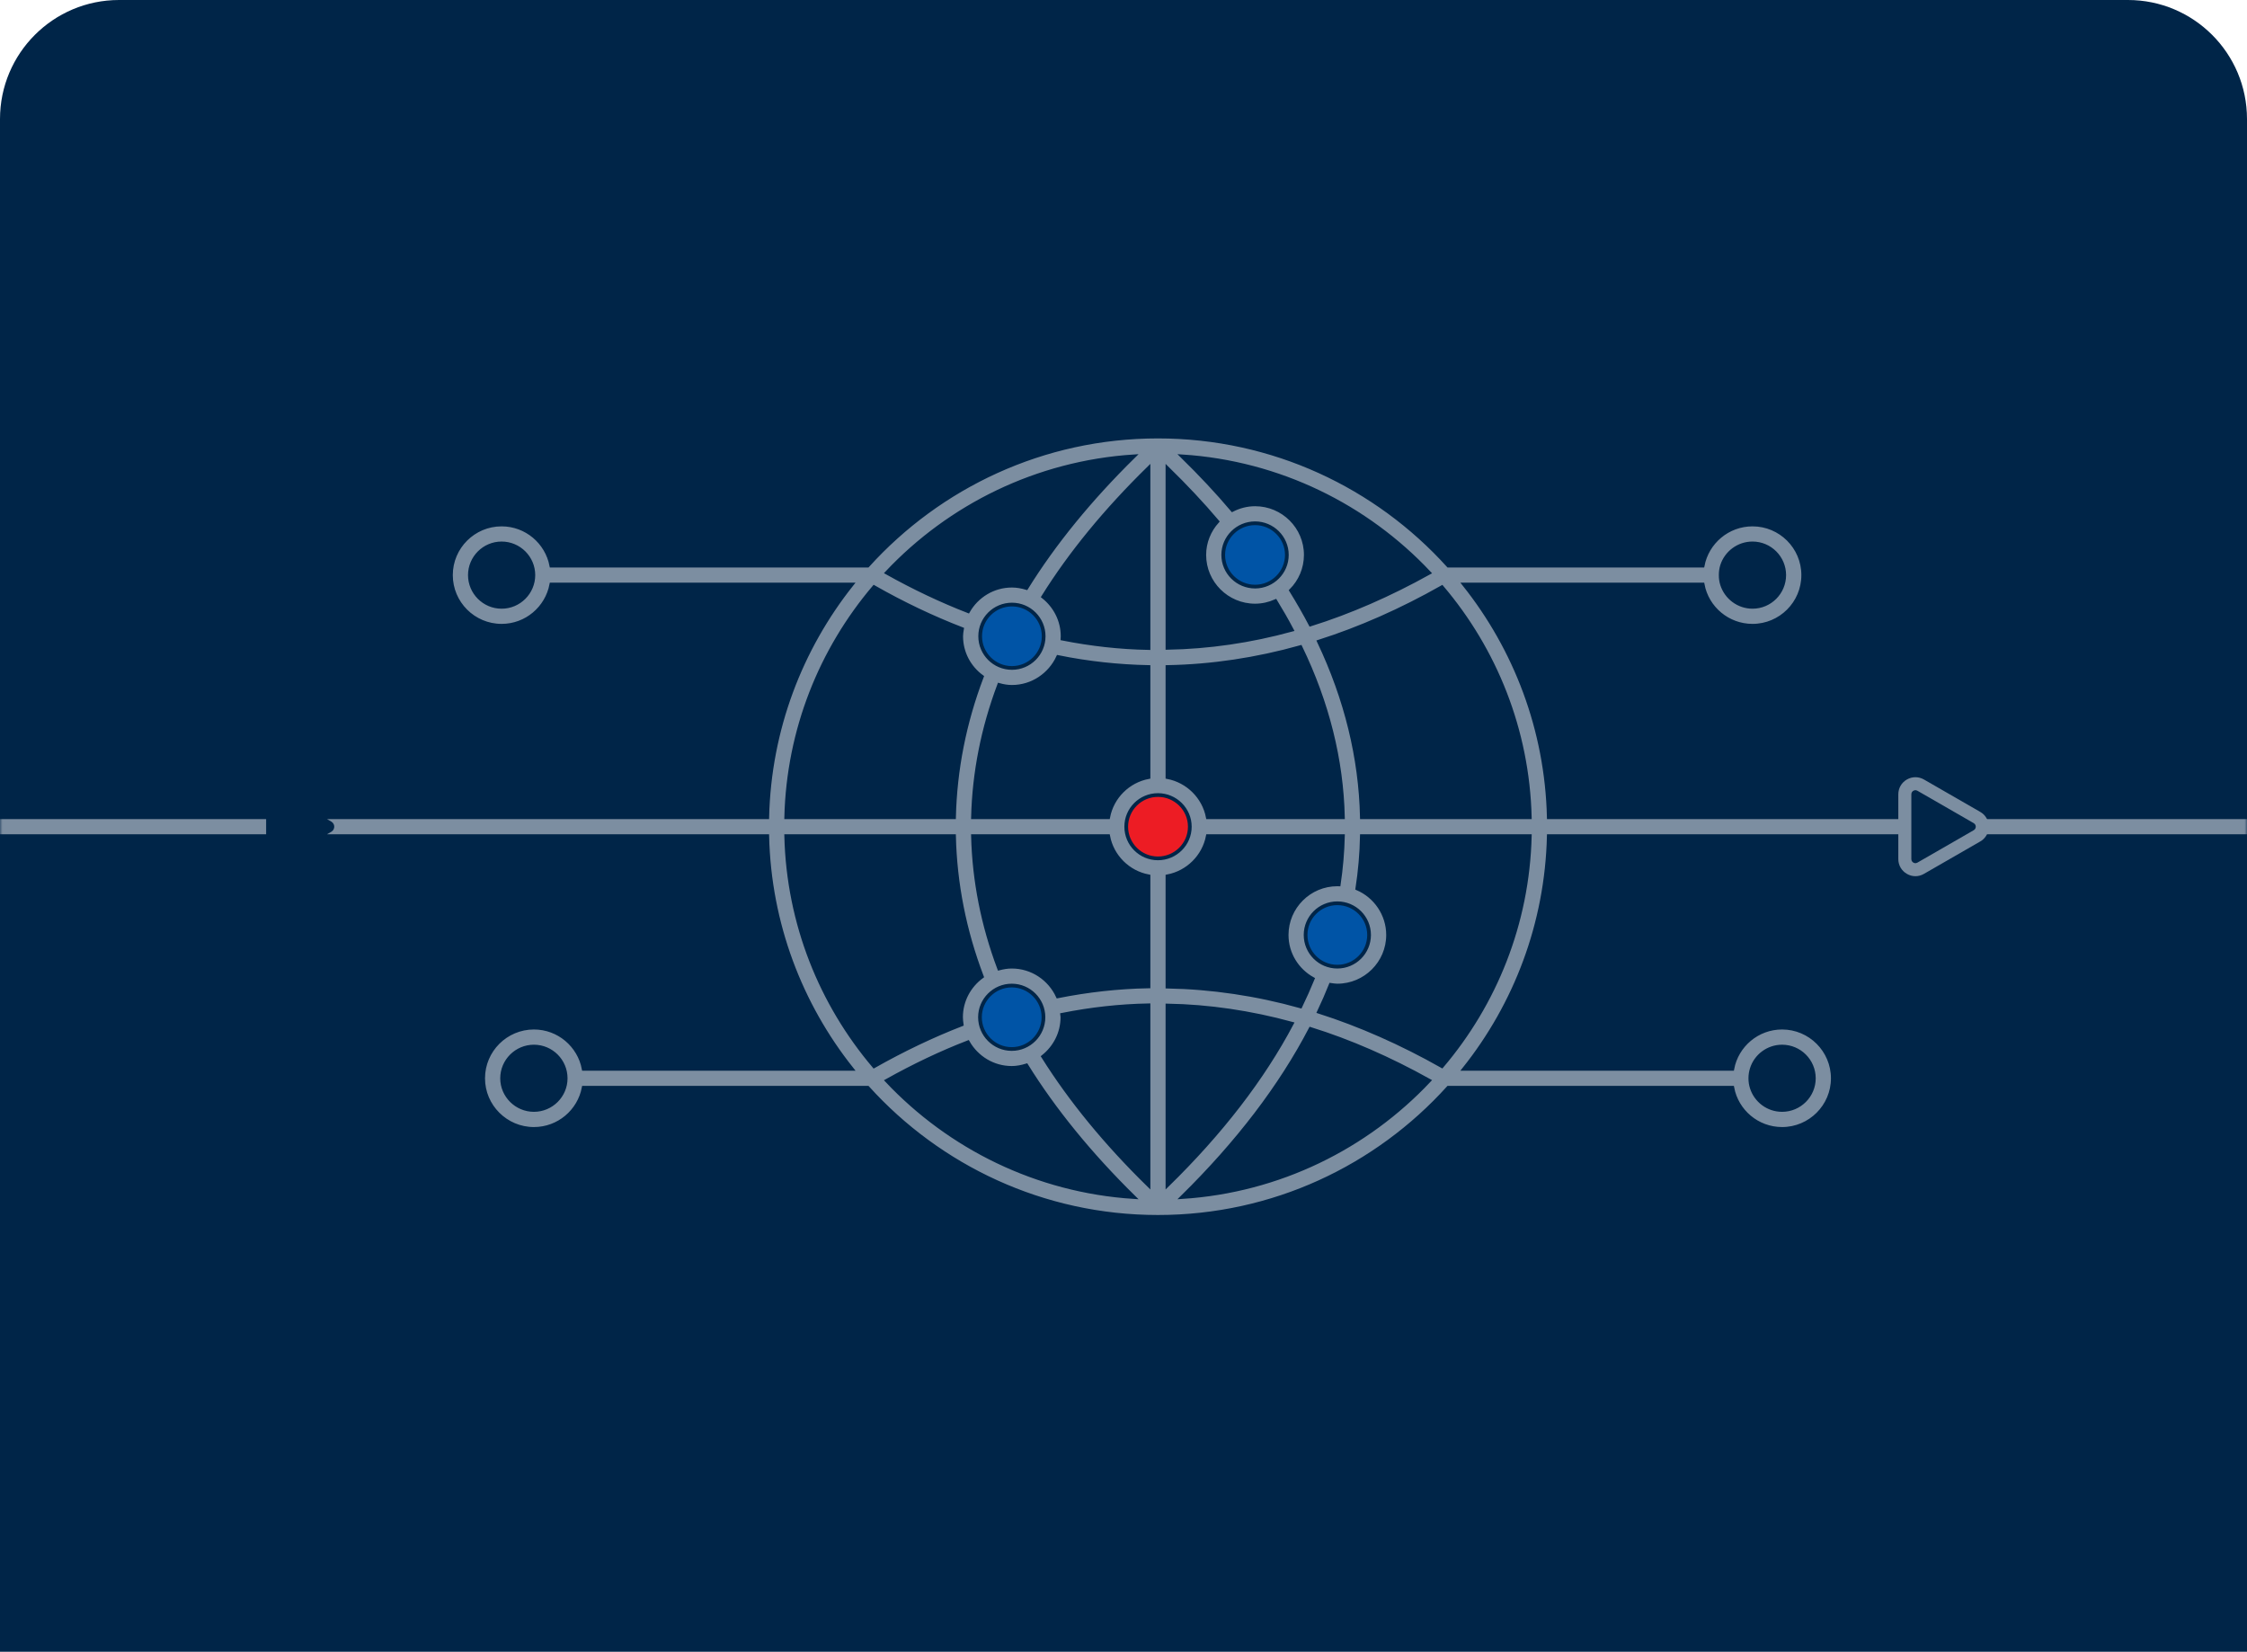 <svg width="453" height="333" viewBox="0 0 453 333" fill="none" xmlns="http://www.w3.org/2000/svg">
<path d="M0 24C0 10.745 10.745 0 24 0H429C442.255 0 453 10.745 453 24V333H0V24Z" fill="#002548"/>
<mask id="mask0_4103_8502" style="mask-type:alpha" maskUnits="userSpaceOnUse" x="0" y="0" width="453" height="333">
<path d="M0 24C0 10.745 10.745 0 24 0H429C442.255 0 453 10.745 453 24V333H0V24Z" fill="#002548"/>
</mask>
<g mask="url(#mask0_4103_8502)">
<path d="M386.804 156.46C381.803 156.46 377.634 160.05 376.752 164.75H312.239C311.818 147.06 305.515 130.8 295.202 117.84H343.268C344.15 122.57 348.329 126.15 353.32 126.15C358.953 126.15 363.543 121.58 363.543 115.93C363.543 110.31 358.963 105.73 353.32 105.73C348.329 105.73 344.17 109.31 343.268 114.02H291.995C277.553 98.05 256.667 88 233.455 88C210.264 88 189.368 98.06 174.936 114.02H111.166C110.264 109.31 106.124 105.73 101.133 105.73C95.501 105.73 90.911 110.3 90.911 115.93C90.911 121.57 95.491 126.15 101.133 126.15C106.114 126.15 110.264 122.57 111.166 117.84H171.699C161.396 130.8 155.103 147.06 154.672 164.75H83.905C83.013 160.04 78.864 156.46 73.883 156.46C68.251 156.46 63.641 161.04 63.641 166.66C63.641 172.28 68.251 176.86 73.883 176.86C78.864 176.86 83.013 173.28 83.905 168.57H154.672C155.092 186.26 161.396 202.52 171.699 215.49H117.67C116.768 210.76 112.629 207.18 107.638 207.18C102.005 207.18 97.395 211.76 97.395 217.4C97.395 223.02 101.995 227.6 107.638 227.6C112.619 227.6 116.768 224.02 117.67 219.31H174.926C189.348 235.26 210.254 245.33 233.445 245.33C256.657 245.33 277.543 235.28 291.985 219.31H349.241C350.123 224.02 354.282 227.6 359.273 227.6C364.906 227.6 369.496 223.02 369.496 217.4C369.496 211.76 364.916 207.18 359.273 207.18C354.292 207.18 350.123 210.77 349.241 215.49H295.192C305.515 202.52 311.808 186.27 312.229 168.57H376.742C377.624 173.28 381.783 176.86 386.794 176.86C392.426 176.86 397.017 172.29 397.017 166.66C397.017 161.04 392.436 156.46 386.804 156.46Z" fill="#002548"/>
<path d="M263.211 188.49C263.211 184.96 266.077 182.1 269.605 182.1C273.143 182.1 276.009 184.96 276.009 188.49C276.009 192.02 273.143 194.88 269.605 194.88C266.077 194.87 263.211 192.01 263.211 188.49Z" fill="#0054A6"/>
<path d="M259.433 111.87C259.433 115.4 256.546 118.26 253.029 118.26C249.491 118.26 246.604 115.4 246.604 111.87C246.604 108.35 249.491 105.49 253.029 105.49C256.546 105.49 259.433 108.35 259.433 111.87Z" fill="#0054A6"/>
<path d="M203.96 211.48C200.422 211.48 197.556 208.6 197.556 205.07C197.556 201.56 200.422 198.68 203.96 198.68C207.498 198.68 210.364 201.56 210.364 205.07C210.364 208.6 207.498 211.48 203.96 211.48Z" fill="#0054A6"/>
<path d="M204.257 134.656C207.791 134.521 210.546 131.552 210.41 128.025C210.275 124.499 207.299 121.749 203.765 121.885C200.23 122.021 197.475 124.989 197.611 128.516C197.747 132.043 200.722 134.792 204.257 134.656Z" fill="#0054A6"/>
<path d="M227.041 166.66C227.041 163.13 229.907 160.27 233.435 160.27C236.973 160.27 239.859 163.13 239.859 166.66C239.859 170.18 236.973 173.04 233.435 173.04C229.907 173.04 227.041 170.18 227.041 166.66Z" fill="#ED1C24"/>
<path d="M-7.016 164.76V168.57H54.029V164.76H-7.016ZM395.844 164.76L396.866 165.35L397.908 165.95C398.279 166.17 398.319 166.52 398.319 166.66C398.319 166.8 398.279 167.16 397.908 167.37L396.866 167.97L395.824 168.57H461.018V164.76H395.844ZM312.239 164.76C311.818 147.07 305.514 130.81 295.191 117.84H343.258C344.14 122.57 348.319 126.15 353.31 126.15C358.952 126.15 363.532 121.58 363.532 115.94C363.532 110.31 358.952 105.74 353.31 105.74C348.319 105.74 344.16 109.32 343.258 114.03H291.984C277.543 98.06 256.656 88.01 233.445 88.01C210.254 88.01 189.358 98.08 174.926 114.03H111.155C110.253 109.32 106.114 105.74 101.123 105.74C95.491 105.74 90.91 110.31 90.91 115.94C90.91 121.58 95.491 126.15 101.123 126.15C106.114 126.15 110.253 122.57 111.155 117.84H171.699C161.396 130.81 155.102 147.07 154.681 164.76H64.532L65.555 165.35L66.597 165.95C66.968 166.17 67.008 166.52 67.008 166.66C67.008 166.8 66.968 167.16 66.597 167.37L65.555 167.97L64.512 168.57H154.681C155.102 186.26 161.396 202.52 171.699 215.48H117.67C116.778 210.76 112.628 207.17 107.637 207.17C102.005 207.17 97.405 211.75 97.405 217.39C97.405 223.01 102.005 227.59 107.637 227.59C112.628 227.59 116.778 224.01 117.67 219.29H174.926C189.358 235.25 210.254 245.32 233.445 245.32C256.656 245.32 277.543 235.27 291.984 219.29H349.241C350.123 224.01 354.282 227.59 359.273 227.59C364.905 227.59 369.496 223.01 369.496 217.39C369.496 211.75 364.905 207.17 359.273 207.17C354.282 207.17 350.123 210.76 349.241 215.48H295.191C305.514 202.52 311.818 186.26 312.239 168.57H385.331V164.76H312.239ZM346.896 115.94C346.896 115.27 346.986 114.62 347.176 114.03C347.998 111.44 350.443 109.55 353.31 109.55C356.848 109.55 359.704 112.43 359.704 115.94C359.704 119.46 356.848 122.34 353.31 122.34C350.443 122.34 347.998 120.44 347.176 117.84C346.986 117.25 346.896 116.63 346.896 115.96V115.94ZM101.123 122.34C97.595 122.34 94.729 119.46 94.729 115.94C94.729 112.43 97.595 109.55 101.123 109.55C104.661 109.55 107.527 112.43 107.527 115.94C107.527 119.46 104.661 122.34 101.123 122.34ZM107.637 223.77C104.11 223.77 101.223 220.89 101.223 217.39C101.223 213.86 104.11 210.99 107.637 210.99C111.175 210.99 114.042 213.86 114.042 217.39C114.042 220.89 111.175 223.77 107.637 223.77ZM353.159 215.48C353.961 212.89 356.407 210.99 359.273 210.99C362.811 210.99 365.677 213.86 365.677 217.39C365.677 220.89 362.811 223.77 359.273 223.77C356.407 223.77 353.981 221.89 353.159 219.29C352.969 218.7 352.869 218.06 352.869 217.39C352.869 216.72 352.969 216.09 353.159 215.48ZM288.106 115.48C280.158 119.9 272.131 123.41 264.203 125.89C263 123.6 261.688 121.31 260.284 119.04C262.118 117.2 263.251 114.66 263.251 111.87C263.251 106.25 258.661 101.68 253.028 101.68C251.365 101.68 249.831 102.1 248.448 102.8C245.372 99.16 241.984 95.56 238.356 92C257.919 93.27 275.458 102.04 288.106 115.48ZM259.433 111.87C259.433 115.4 256.546 118.26 253.028 118.26C249.491 118.26 246.604 115.4 246.604 111.87C246.604 108.35 249.491 105.49 253.028 105.49C256.546 105.49 259.433 108.35 259.433 111.87ZM235.359 94.41C238.987 97.96 242.345 101.52 245.402 105.13C243.798 106.92 242.786 109.28 242.786 111.87C242.786 117.5 247.376 122.08 253.028 122.08C254.482 122.08 255.875 121.75 257.138 121.2C258.3 123.11 259.413 125.03 260.425 126.96C252.096 129.24 243.728 130.46 235.359 130.61V94.41ZM235.359 134.47C244.259 134.31 253.279 132.96 262.179 130.46C267.601 141.69 270.477 153.15 270.738 164.76H243.497C242.706 160.66 239.458 157.44 235.359 156.66V134.47ZM264.644 197.35C263.882 199.2 263.061 201.05 262.179 202.88C253.279 200.39 244.299 199.07 235.359 198.9V176.67C239.458 175.89 242.706 172.67 243.497 168.57H270.738C270.657 171.83 270.377 175.07 269.896 178.31C269.805 178.31 269.705 178.29 269.605 178.29C263.973 178.29 259.392 182.87 259.392 188.49C259.392 192.3 261.507 195.6 264.644 197.35ZM263.211 188.49C263.211 184.96 266.077 182.1 269.605 182.1C273.143 182.1 276.009 184.96 276.009 188.49C276.009 192.02 273.143 194.88 269.605 194.88C266.077 194.88 263.211 192.02 263.211 188.49ZM201.425 138.09C202.246 138.32 203.108 138.47 204.01 138.47C208.129 138.47 211.687 135.99 213.311 132.46C219.364 133.69 225.478 134.35 231.541 134.47V156.66C227.432 157.44 224.195 160.66 223.413 164.76H196.153C196.383 155.78 198.127 146.87 201.425 138.09ZM197.606 128.27C197.606 124.74 200.472 121.88 204.01 121.88C207.538 121.88 210.404 124.74 210.404 128.27C210.404 131.8 207.538 134.66 204.01 134.66C200.472 134.66 197.606 131.8 197.606 128.27ZM214.183 128.75C214.183 128.6 214.223 128.42 214.223 128.27C214.223 125.03 212.679 122.17 210.324 120.3C215.806 111.51 222.902 102.88 231.541 94.41V130.65C225.748 130.54 219.955 129.89 214.183 128.75ZM228.554 92C219.745 100.67 212.529 109.51 206.927 118.53C205.995 118.26 205.032 118.07 204.01 118.07C200.222 118.07 196.935 120.15 195.181 123.22C189.739 121.1 184.257 118.51 178.805 115.46C191.452 102.04 208.991 93.27 228.554 92ZM176.209 118.37C182.072 121.71 188.015 124.53 193.938 126.82C193.858 127.3 193.778 127.77 193.778 128.27C193.778 131.62 195.421 134.58 197.947 136.43C194.409 145.75 192.565 155.19 192.334 164.76H158.5C158.941 147.1 165.525 130.97 176.209 118.37ZM176.209 214.95C165.525 202.35 158.941 186.22 158.5 168.57H192.334C192.565 178.12 194.409 187.57 197.947 196.88C195.401 198.75 193.748 201.72 193.748 205.07C193.748 205.57 193.818 206.05 193.878 206.52C188.035 208.79 182.112 211.61 176.209 214.95ZM203.97 198.69C207.498 198.69 210.364 201.57 210.364 205.07C210.364 208.6 207.498 211.48 203.97 211.48C200.432 211.48 197.566 208.6 197.566 205.07C197.566 201.57 200.432 198.69 203.97 198.69ZM178.805 217.87C184.267 214.82 189.739 212.22 195.141 210.13C196.905 213.2 200.182 215.29 203.97 215.29C205.002 215.29 205.995 215.08 206.927 214.8C212.539 223.81 219.745 232.66 228.554 241.33C208.991 240.06 191.452 231.28 178.805 217.87ZM231.541 238.91C222.902 230.45 215.806 221.79 210.304 213.02C212.659 211.14 214.183 208.29 214.183 205.07C214.183 204.9 214.153 204.75 214.133 204.58C219.925 203.43 225.728 202.78 231.541 202.67V238.91ZM231.541 198.86C225.427 198.97 219.304 199.66 213.251 200.86C211.627 197.33 208.089 194.88 203.97 194.88C203.088 194.88 202.246 195.03 201.425 195.24C198.127 186.45 196.383 177.55 196.153 168.57H223.413C224.195 172.67 227.432 175.89 231.541 176.67V198.86ZM227.051 166.66C227.051 163.14 229.917 160.28 233.445 160.28C236.983 160.28 239.869 163.14 239.869 166.66C239.869 170.19 236.983 173.05 233.445 173.05C229.917 173.05 227.051 170.19 227.051 166.66ZM235.359 238.91V202.71C243.728 202.86 252.096 204.1 260.425 206.37C254.562 217.45 246.193 228.31 235.359 238.91ZM238.356 241.33C249.551 230.31 258.17 219.01 264.203 207.44C272.131 209.91 280.158 213.42 288.106 217.85C275.458 231.28 257.919 240.06 238.356 241.33ZM290.702 214.93C282.473 210.28 274.135 206.6 265.907 203.97C266.749 202.18 267.55 200.37 268.272 198.55C268.713 198.61 269.154 198.69 269.605 198.69C275.247 198.69 279.838 194.11 279.838 188.49C279.838 184.3 277.272 180.67 273.644 179.11C274.175 175.62 274.486 172.09 274.556 168.57H308.411C307.98 186.2 301.385 202.35 290.702 214.93ZM274.556 164.76C274.295 152.75 271.389 140.93 265.907 129.35C274.135 126.73 282.473 123.05 290.702 118.39C301.385 130.97 307.98 147.12 308.411 164.76H274.556Z" fill="#7C8EA1" stroke="#002548" stroke-width="0.75" stroke-miterlimit="10"/>
<path d="M400.684 165.35C400.604 165.14 400.494 164.95 400.374 164.76C400.093 164.33 399.702 163.96 399.221 163.68L387.876 157.15C386.794 156.53 385.511 156.53 384.428 157.15C383.356 157.77 382.705 158.88 382.705 160.13V173.2C382.705 174.44 383.356 175.55 384.428 176.17C385.511 176.8 386.794 176.8 387.876 176.17L399.221 169.64C399.692 169.37 400.083 169 400.364 168.57C400.494 168.38 400.594 168.18 400.684 167.97C400.855 167.57 400.945 167.12 400.945 166.66C400.945 166.2 400.855 165.76 400.684 165.35ZM386.563 173.9C386.192 174.12 385.872 173.98 385.741 173.9C385.621 173.83 385.33 173.62 385.33 173.2V160.13C385.33 159.7 385.621 159.49 385.741 159.42C385.872 159.35 386.192 159.2 386.563 159.42L395.844 164.76L396.866 165.35L397.908 165.95C398.279 166.17 398.319 166.52 398.319 166.66C398.319 166.8 398.279 167.16 397.908 167.37L396.866 167.97L395.824 168.57L386.563 173.9Z" fill="#7C8EA1"/>
</g>
</svg>
